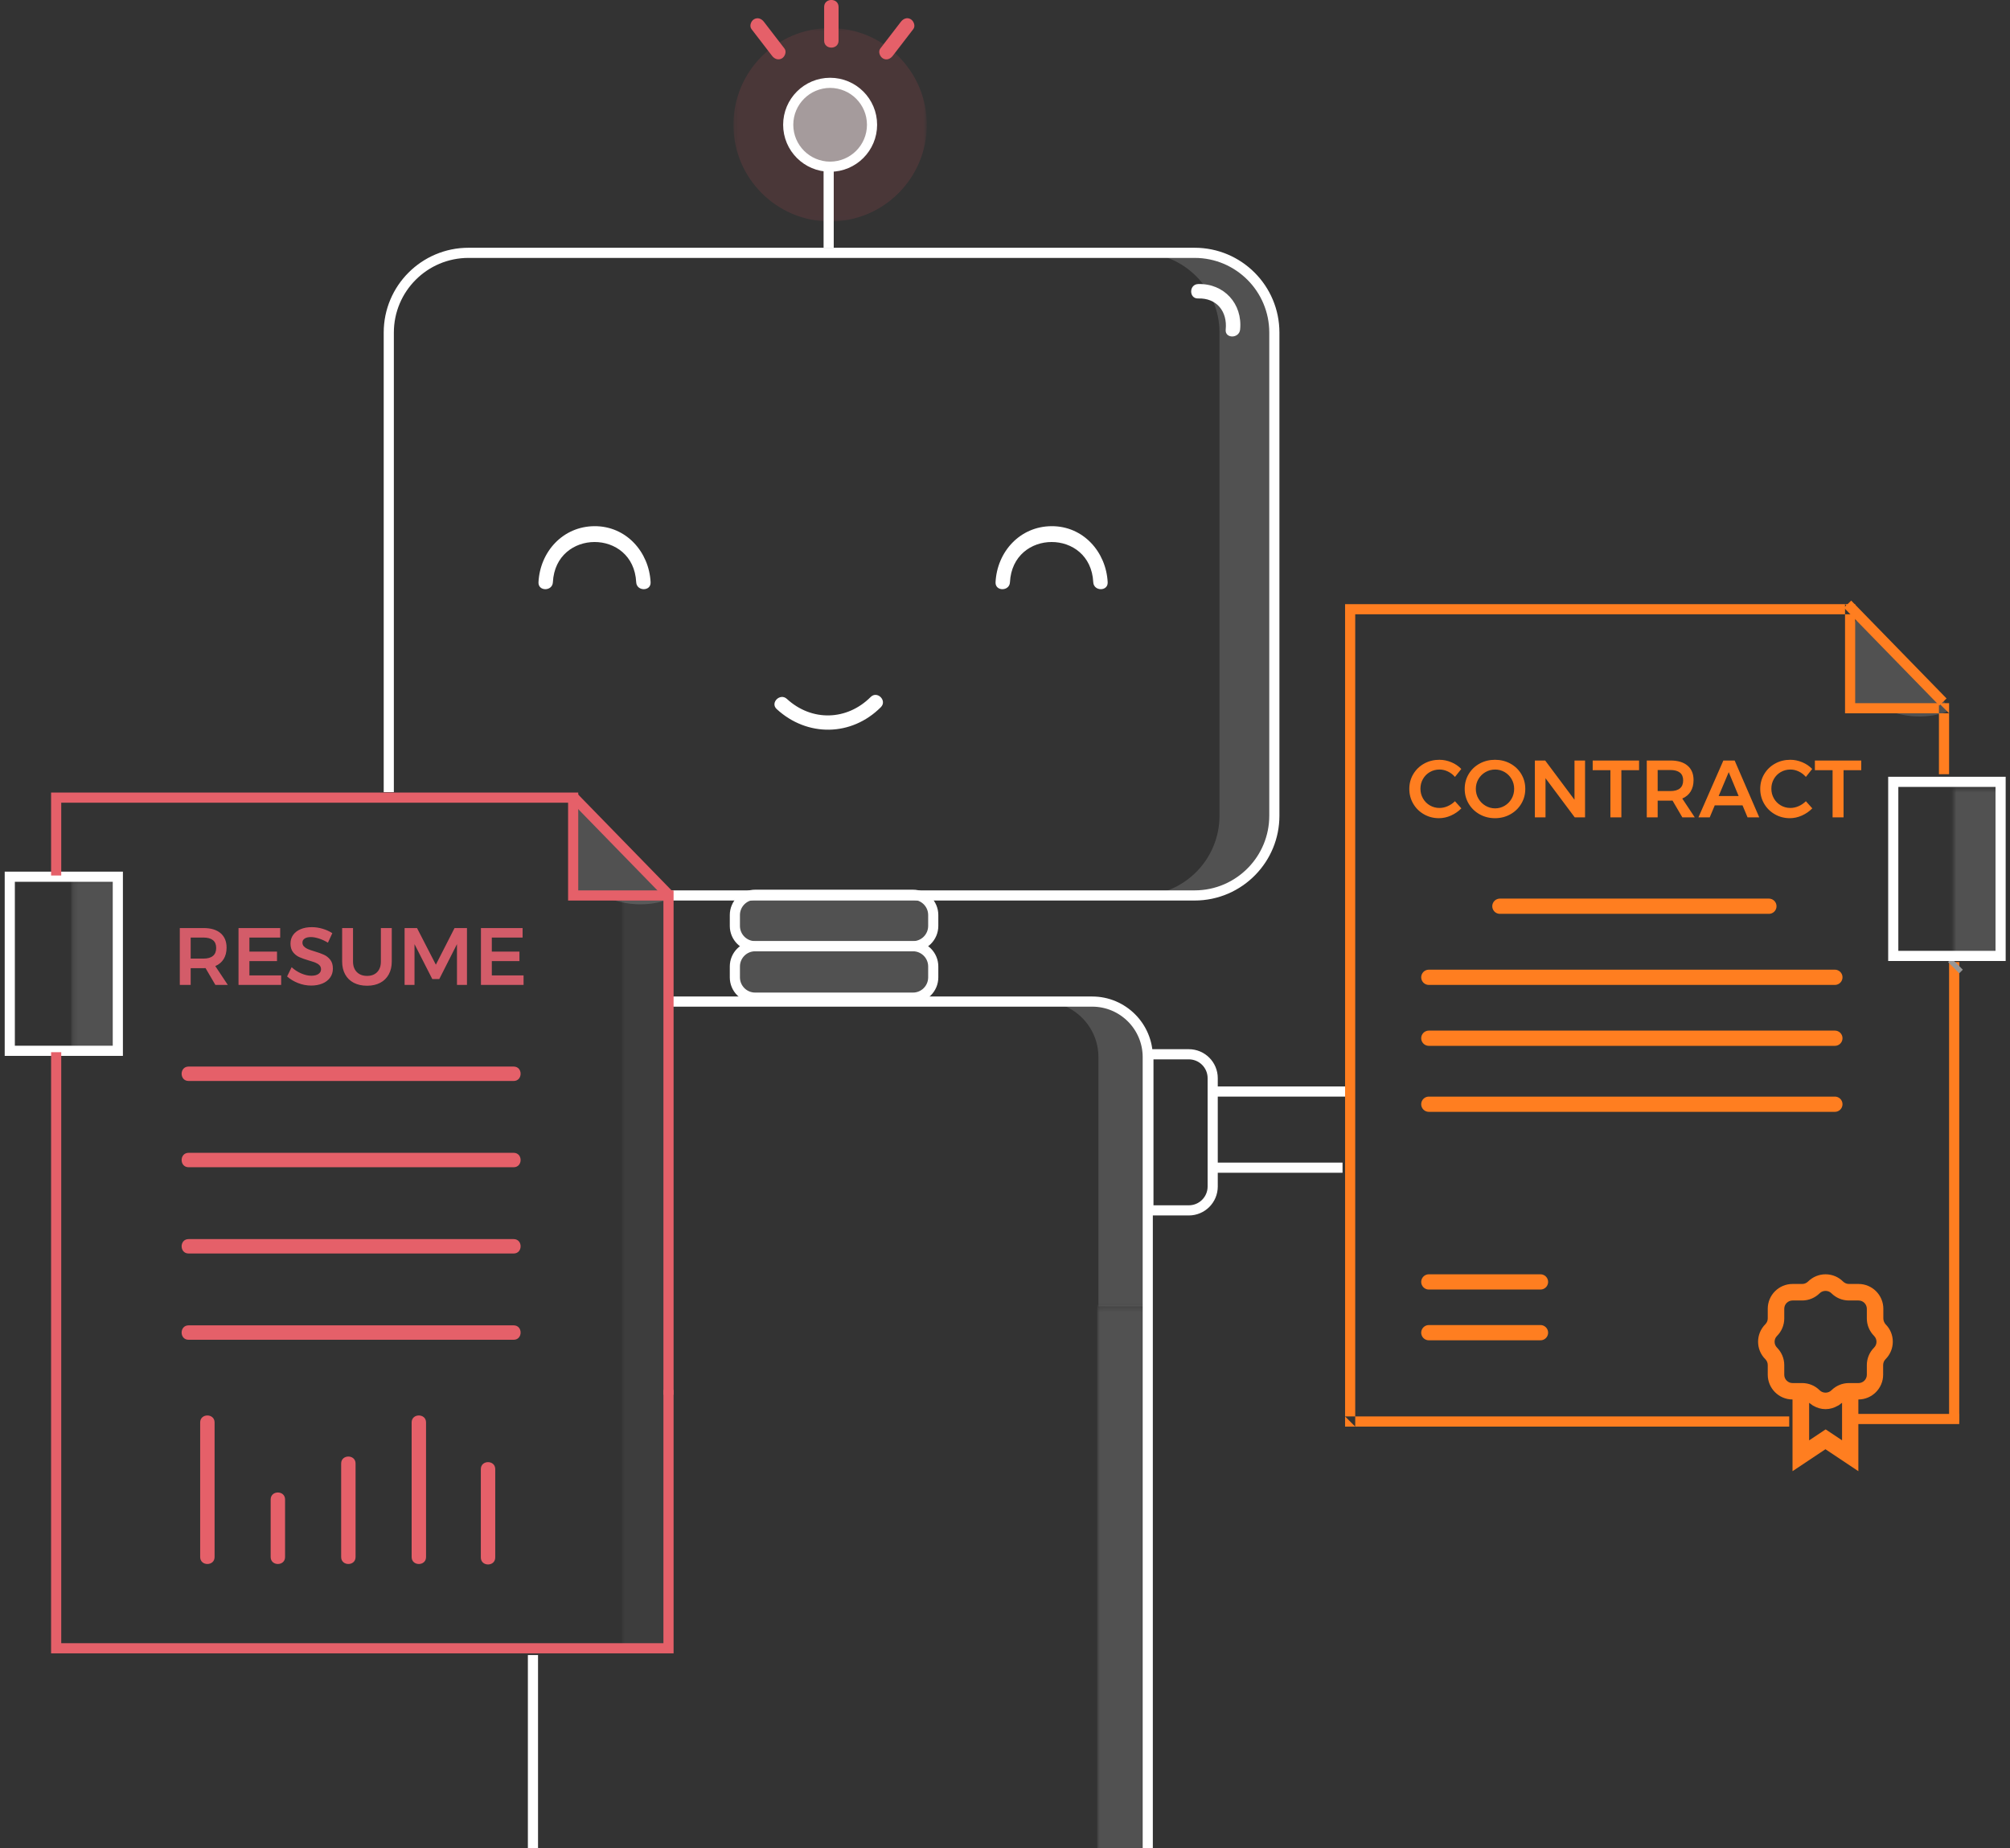<?xml version="1.0" encoding="UTF-8" standalone="no"?>
<svg width="396px" height="364px" viewBox="0 0 396 364" version="1.1" xmlns="http://www.w3.org/2000/svg" xmlns:xlink="http://www.w3.org/1999/xlink">
    <rect x="0" y="0" width="396" height="364" fill="#333333" stroke="none"/>
    <!-- Generator: Sketch 45.2 (43514) - http://www.bohemiancoding.com/sketch -->
    <title>Group 4</title>
    <desc>Created with Sketch.</desc>
    <defs>
        <rect id="path-1" x="0.241" y="0.519" width="9.2" height="34.288"></rect>
        <rect id="path-3" x="0.898" y="0.44" width="9.18" height="147.602"></rect>
        <rect id="path-5" x="0.106" y="0.026" width="20.664" height="60.051"></rect>
        <rect id="path-7" x="0.039" y="0.335" width="9.718" height="138.159"></rect>
        <rect id="path-9" x="0.751" y="0.052" width="26.512" height="126.576"></rect>
        <rect id="path-11" x="0.165" y="0.85" width="38.098" height="38.098"></rect>
        <rect id="path-13" x="0.024" y="0.29" width="16.515" height="16.515"></rect>
        <rect id="path-15" x="0.447" y="0.191" width="39.082" height="10.133"></rect>
        <rect id="path-17" x="0.447" y="0.05" width="39.082" height="10.131"></rect>
        <rect id="path-19" x="0.971" y="0.663" width="9.602" height="34.288"></rect>
    </defs>
    <g id="Landing" stroke="none" stroke-width="1" fill="none" fill-rule="evenodd">
        <g id="Artboard" transform="translate(-125, -91)">
            <g id="Group-4" transform="translate(126, 90)">
                <g id="Group-3">
                    <g id="Group" opacity="0.15" transform="translate(12.772, 173.171)">
                        <g id="Clipped">
                            <g>
                                <mask id="mask-2" fill="white">
                                    <use xlink:href="#path-1"></use>
                                </mask>
                                <g id="SVGID_15_"></g>
                                <rect id="Rectangle-path" fill="#FFFFFF" fill-rule="nonzero" mask="url(#mask-2)" x="0.241" y="0.518" width="9.2" height="34.289"></rect>
                            </g>
                        </g>
                    </g>
                    <rect id="Rectangle-path" stroke="#FFFFFF" stroke-width="2" x="0.927" y="173.689" width="21.287" height="34.289"></rect>
                    <g id="Group" opacity="0.05" transform="translate(120.627, 177.089)">
                        <g transform="translate(0, 0)" id="Clipped">
                            <g transform="translate(0, 0)">
                                <mask id="mask-4" fill="white">
                                    <use xlink:href="#path-3"></use>
                                </mask>
                                <g id="SVGID_3_"></g>
                                <polyline id="Shape" fill="#FFFFFF" fill-rule="nonzero" mask="url(#mask-4)" points="10.079 148.042 10.079 0.44 0.898 0.44 0.898 147.908"></polyline>
                            </g>
                        </g>
                    </g>
                    <g id="Group" opacity="0.15" transform="translate(112, 160)" fill-rule="nonzero" fill="#FFFFFF">
                        <g transform="translate(0, -0)" id="Shape">
                            <path d="M0.061,14.973 C0.058,15.429 0.06,15.907 0.274,16.31 C0.871,17.428 2.485,17.214 3.752,17.244 C5.363,17.282 6.873,17.976 8.417,18.437 C11.653,19.404 15.186,19.346 18.388,18.276 C18.934,17.542 18.315,16.529 17.714,15.839 C13.292,10.767 8.593,5.853 3.548,1.394 C-0.075,-1.808 0.146,1.179 0.123,4.707 C0.105,8.129 0.082,11.55 0.061,14.973"></path>
                        </g>
                    </g>
                    <g id="Group-Copy" opacity="0.15" transform="translate(364, 123)" fill-rule="nonzero" fill="#FFFFFF">
                        <g id="Group" transform="translate(0, -0)">
                            <path d="M0.061,14.973 C0.058,15.429 0.06,15.907 0.274,16.31 C0.871,17.428 2.485,17.214 3.752,17.244 C5.363,17.282 6.873,17.976 8.417,18.437 C11.653,19.404 15.186,19.346 18.388,18.276 C18.934,17.542 18.315,16.529 17.714,15.839 C13.292,10.767 8.593,5.853 3.548,1.394 C-0.075,-1.808 0.146,1.179 0.123,4.707 C0.105,8.129 0.082,11.55 0.061,14.973" id="Shape"></path>
                        </g>
                    </g>
                    <g id="Group" opacity="0.15" transform="translate(204.356, 198.258)">
                        <g transform="translate(0, 0)" id="Clipped">
                            <g transform="translate(0, 0)">
                                <mask id="mask-6" fill="white">
                                    <use xlink:href="#path-5"></use>
                                </mask>
                                <g id="SVGID_5_"></g>
                                <path d="M20.769,60.078 L20.769,10.971 C20.769,4.926 15.869,0.026 9.823,0.026 L0.104,0.026 C6.151,0.026 11.051,4.926 11.051,10.971 L11.051,60.078 L20.769,60.078 Z" id="Shape" fill="#FFFFFF" fill-rule="nonzero" mask="url(#mask-6)"></path>
                            </g>
                        </g>
                    </g>
                    <g id="Group" opacity="0.15" transform="translate(215.125, 257.663)">
                        <g transform="translate(0, 0)" id="Clipped">
                            <g transform="translate(0, 0)">
                                <mask id="mask-8" fill="white">
                                    <use xlink:href="#path-7"></use>
                                </mask>
                                <g id="SVGID_7_"></g>
                                <rect id="Rectangle-path" fill="#FFFFFF" fill-rule="nonzero" mask="url(#mask-8)" x="0.039" y="0.339" width="9.72" height="138.155"></rect>
                            </g>
                        </g>
                    </g>
                    <g id="Group" opacity="0.15" transform="translate(222.805, 50.749)">
                        <g transform="translate(0, 0)" id="Clipped">
                            <g transform="translate(0, 0)">
                                <mask id="mask-10" fill="white">
                                    <use xlink:href="#path-9"></use>
                                </mask>
                                <g id="SVGID_9_"></g>
                                <path d="M11.555,0.052 L0.752,0.052 C9.426,0.052 16.456,7.084 16.456,15.757 L16.456,110.922 C16.456,119.596 9.426,126.628 0.752,126.628 L11.555,126.628 C20.228,126.628 27.26,119.596 27.26,110.922 L27.26,15.757 C27.26,7.084 20.228,0.052 11.555,0.052" id="Shape" fill="#FFFFFF" fill-rule="nonzero" mask="url(#mask-10)"></path>
                            </g>
                        </g>
                    </g>
                    <path d="M75.596,157.032 L75.596,66.507 C75.596,62.17 77.353,58.243 80.196,55.4 C83.038,52.559 86.965,50.801 91.302,50.801 L234.359,50.801 C238.698,50.801 242.623,52.559 245.466,55.4 C248.308,58.243 250.065,62.17 250.065,66.507 C250.065,102.613 250.065,129.611 250.065,147.5 C250.065,150.759 250.065,155.482 250.065,161.671 C250.065,165.919 248.379,169.773 245.64,172.598 C242.785,175.546 238.786,177.377 234.359,177.377 L130.185,177.377" id="Shape" stroke="#FFFFFF" stroke-width="2"></path>
                    <path d="M225.125,398.336 C225.125,333.221 225.125,284.385 225.125,251.828 C225.125,242.362 225.125,228.162 225.125,209.229 C225.125,206.207 223.9,203.469 221.919,201.489 C219.938,199.51 217.202,198.283 214.179,198.283 L130.183,198.283" id="Shape" stroke="#FFFFFF" stroke-width="2"></path>
                    <path d="M197.977,115.685 C198.509,105.143 213.854,105.097 214.389,115.685 C214.48,117.503 217.318,117.515 217.228,115.685 C216.925,109.712 212.414,104.613 206.184,104.642 C199.95,104.669 195.442,109.671 195.139,115.685 C195.048,117.512 197.886,117.506 197.977,115.685" id="Shape" fill="#FFFFFF" fill-rule="nonzero"></path>
                    <path d="M107.928,115.685 C108.461,105.143 123.806,105.097 124.341,115.685 C124.431,117.503 127.27,117.515 127.179,115.685 C126.877,109.712 122.365,104.613 116.135,104.642 C109.901,104.669 105.394,109.671 105.09,115.685 C104.999,117.512 107.838,117.506 107.928,115.685" id="Shape" fill="#FFFFFF" fill-rule="nonzero"></path>
                    <g id="Group" opacity="0.15" transform="translate(143.333, 5.677)">
                        <g id="Clipped">
                            <g>
                                <mask id="mask-12" fill="white">
                                    <use xlink:href="#path-11"></use>
                                </mask>
                                <g id="SVGID_11_"></g>
                                <path d="M38.261,19.899 C38.261,30.419 29.732,38.948 19.212,38.948 C8.692,38.948 0.163,30.419 0.163,19.899 C0.163,9.379 8.692,0.85 19.212,0.85 C29.732,0.85 38.261,9.379 38.261,19.899" id="Shape" fill="#D24F58" fill-rule="nonzero" mask="url(#mask-12)"></path>
                            </g>
                        </g>
                    </g>
                    <path d="M170.534,138.288 C165.859,142.965 158.915,143.153 154.03,138.665 C152.687,137.431 150.674,139.433 152.024,140.672 C158.038,146.197 166.75,146.089 172.54,140.295 C173.835,139 171.828,136.994 170.534,138.288" id="Shape" fill="#FFFFFF" fill-rule="nonzero"></path>
                    <path d="M162.259,49.796 L162.259,33.013" id="Shape" stroke="#FFFFFF" stroke-width="2"></path>
                    <g id="Group" opacity="0.5" transform="translate(154.265, 17.03)">
                        <g id="Clipped">
                            <g>
                                <mask id="mask-14" fill="white">
                                    <use xlink:href="#path-13"></use>
                                </mask>
                                <g id="SVGID_13_"></g>
                                <path d="M8.282,16.803 C3.721,16.803 0.026,13.106 0.026,8.546 C0.026,3.986 3.721,0.288 8.282,0.288 C12.843,0.288 16.539,3.986 16.539,8.546 C16.539,13.106 12.843,16.803 8.282,16.803 Z" id="Shape" fill="#FFFFFF" fill-rule="nonzero" mask="url(#mask-14)"></path>
                            </g>
                        </g>
                    </g>
                    <circle id="Oval" stroke="#FFFFFF" stroke-width="2" cx="162.547" cy="25.576" r="8.257"></circle>
                    <polyline id="Shape" stroke="#E56069" stroke-width="2" points="130.705 274.781 130.705 325.663 10.065 325.663 10.065 208.252"></polyline>
                    <polyline id="Shape" stroke="#E56069" stroke-width="2" points="10.065 173.449 10.065 158.109 111.922 158.109 111.922 177.382 130.705 177.382 130.705 275.734"></polyline>
                    <path d="M112,158 L130.785,177.273" id="Shape" stroke="#E56069" stroke-width="2"></path>
                    <path d="M363,120 L381.785,139.273" id="Shape-Copy" stroke="#FF7E20" stroke-width="2"></path>
                    <path d="M161.37,2.364 L161.37,9.007 C161.37,10.834 164.209,10.837 164.209,9.007 L164.209,2.364 C164.209,0.538 161.37,0.535 161.37,2.364" id="Shape" fill="#E56069" fill-rule="nonzero"></path>
                    <path d="M172.435,10.56 C171.964,11.173 172.346,12.144 172.945,12.503 C173.673,12.938 174.422,12.598 174.886,11.993 L178.936,6.728 C179.407,6.115 179.026,5.144 178.428,4.785 C177.7,4.35 176.951,4.69 176.485,5.295 L172.435,10.56 Z" id="Shape" fill="#E56069" fill-rule="nonzero"></path>
                    <path d="M147.053,6.728 L151.103,11.993 C151.574,12.606 152.318,12.916 153.044,12.503 C153.646,12.161 154.021,11.167 153.554,10.561 C152.204,8.806 150.853,7.05 149.503,5.295 C149.034,4.683 148.289,4.372 147.562,4.785 C146.959,5.129 146.586,6.121 147.053,6.728" id="Shape" fill="#E56069" fill-rule="nonzero"></path>
                    <path d="M235.048,59.79 C238.722,59.673 240.841,62.36 240.482,65.918 C240.298,67.733 243.138,67.72 243.32,65.918 C243.831,60.846 240.149,56.791 235.048,56.951 C233.225,57.01 233.217,59.848 235.048,59.79" id="Shape" fill="#FFFFFF" fill-rule="nonzero"></path>
                    <path d="M100.198,211.083 L44.128,211.083 L36.154,211.083 C34.328,211.083 34.325,213.922 36.154,213.922 L92.224,213.922 L100.198,213.922 C102.025,213.922 102.028,211.083 100.198,211.083" id="Shape" fill="#E56069" fill-rule="nonzero"></path>
                    <path d="M50.5,228.073 L44.128,228.073 L36.154,228.073 C34.328,228.073 34.325,230.912 36.154,230.912 L92.224,230.912 L100.198,230.912 C102.025,230.912 102.028,228.073 100.198,228.073 L50.5,228.073 Z" id="Shape" fill="#E56069" fill-rule="nonzero"></path>
                    <path d="M100.198,245.066 L44.128,245.066 L36.154,245.066 C34.328,245.066 34.325,247.904 36.154,247.904 L92.224,247.904 L100.198,247.904 C102.025,247.904 102.028,245.066 100.198,245.066" id="Shape" fill="#E56069" fill-rule="nonzero"></path>
                    <path d="M100.198,262.057 L44.128,262.057 L36.154,262.057 C34.328,262.057 34.325,264.896 36.154,264.896 L92.224,264.896 L100.198,264.896 C102.025,264.896 102.028,262.057 100.198,262.057" id="Shape" fill="#E56069" fill-rule="nonzero"></path>
                    <path d="M38.437,281.178 L38.437,307.694 C38.437,309.52 41.276,309.523 41.276,307.694 L41.276,281.178 C41.276,279.351 38.437,279.349 38.437,281.178" id="Shape" fill="#E56069" fill-rule="nonzero"></path>
                    <g id="Group" opacity="0.15" transform="translate(143.333, 177.052)">
                        <g transform="translate(0, -0)" id="Clipped">
                            <g transform="translate(0, -0)">
                                <mask id="mask-16" fill="white">
                                    <use xlink:href="#path-15"></use>
                                </mask>
                                <g id="SVGID_19_"></g>
                                <path d="M35.537,10.323 L4.44,10.323 C2.235,10.323 0.448,8.535 0.448,6.331 L0.448,4.184 C0.448,1.979 2.237,0.192 4.44,0.192 L35.537,0.192 C37.742,0.192 39.529,1.98 39.529,4.184 L39.529,6.331 C39.527,8.535 37.741,10.323 35.537,10.323" id="Shape" fill="#FFFFFF" fill-rule="nonzero" mask="url(#mask-16)"></path>
                            </g>
                        </g>
                    </g>
                    <g id="Group" opacity="0.15" transform="translate(143.333, 187.326)">
                        <g id="Clipped">
                            <g>
                                <mask id="mask-18" fill="white">
                                    <use xlink:href="#path-17"></use>
                                </mask>
                                <g id="SVGID_21_"></g>
                                <path d="M4.44,10.182 C2.235,10.182 0.448,8.394 0.448,6.19 L0.448,4.042 C0.448,1.836 2.237,0.05 4.44,0.05 L35.537,0.05 C37.742,0.05 39.529,1.838 39.529,4.042 L39.529,6.19 C39.527,8.394 37.741,10.182 35.537,10.182 L4.44,10.182 Z" id="Shape" fill="#FFFFFF" fill-rule="nonzero" mask="url(#mask-18)"></path>
                            </g>
                        </g>
                    </g>
                    <path d="M178.87,187.376 L147.773,187.376 C145.568,187.376 143.781,185.588 143.781,183.384 L143.781,181.237 C143.781,179.031 145.57,177.245 147.773,177.245 L178.87,177.245 C181.075,177.245 182.862,179.033 182.862,181.237 L182.862,183.384 C182.86,185.588 181.074,187.376 178.87,187.376 Z" id="Shape" stroke="#FFFFFF" stroke-width="2"></path>
                    <path d="M178.87,197.509 L147.773,197.509 C145.568,197.509 143.781,195.72 143.781,193.517 L143.781,191.368 C143.781,189.163 145.57,187.376 147.773,187.376 L178.87,187.376 C181.075,187.376 182.862,189.164 182.862,191.368 L182.862,193.517 C182.86,195.72 181.074,197.509 178.87,197.509 Z" id="Shape" stroke="#FFFFFF" stroke-width="2"></path>
                    <path d="M93.731,290.371 L93.731,307.784 C93.731,309.61 96.569,309.613 96.569,307.784 L96.569,290.371 C96.569,288.544 93.731,288.542 93.731,290.371" id="Shape" fill="#E56069" fill-rule="nonzero"></path>
                    <path d="M80.099,281.178 L80.099,307.694 C80.099,309.52 82.937,309.523 82.937,307.694 L82.937,281.178 C82.937,279.351 80.099,279.349 80.099,281.178" id="Shape" fill="#E56069" fill-rule="nonzero"></path>
                    <path d="M66.213,289.269 L66.213,307.692 C66.213,309.519 69.051,309.52 69.051,307.692 L69.051,289.269 C69.051,287.443 66.213,287.44 66.213,289.269" id="Shape" fill="#E56069" fill-rule="nonzero"></path>
                    <path d="M52.325,296.349 L52.325,307.692 C52.325,309.519 55.163,309.521 55.163,307.692 L55.163,296.349 C55.163,294.523 52.325,294.52 52.325,296.349" id="Shape" fill="#E56069" fill-rule="nonzero"></path>
                    <path d="M233.214,239.41 L225.253,239.41 L225.253,208.662 L233.214,208.662 C235.813,208.662 237.919,210.768 237.919,213.366 L237.919,234.706 C237.92,237.304 235.814,239.41 233.214,239.41 Z" id="Shape" stroke="#FFFFFF" stroke-width="2"></path>
                    <path d="M41.432,195 L39.496,191.688 C39.411,191.699 39.277,191.704 39.096,191.704 L36.568,191.704 L36.568,195 L34.424,195 L34.424,183.8 L39.096,183.8 C40.547,183.8 41.667,184.136 42.456,184.808 C43.245,185.48 43.64,186.429 43.64,187.656 C43.64,188.531 43.451,189.277 43.072,189.896 C42.693,190.515 42.141,190.979 41.416,191.288 L43.88,195 L41.432,195 Z M36.568,189.816 L39.096,189.816 C39.907,189.816 40.525,189.64 40.952,189.288 C41.379,188.936 41.592,188.413 41.592,187.72 C41.592,187.037 41.379,186.525 40.952,186.184 C40.525,185.843 39.907,185.672 39.096,185.672 L36.568,185.672 L36.568,189.816 Z M45.992,183.8 L54.2,183.8 L54.2,185.672 L48.136,185.672 L48.136,188.44 L53.576,188.44 L53.576,190.312 L48.136,190.312 L48.136,193.128 L54.392,193.128 L54.392,195 L45.992,195 L45.992,183.8 Z M61.84,185.864 C61.237,185.672 60.707,185.576 60.248,185.576 C59.736,185.576 59.331,185.672 59.032,185.864 C58.733,186.056 58.584,186.323 58.584,186.664 C58.584,186.973 58.688,187.232 58.896,187.44 C59.104,187.648 59.365,187.819 59.68,187.952 C59.995,188.085 60.424,188.232 60.968,188.392 C61.725,188.616 62.347,188.84 62.832,189.064 C63.317,189.288 63.731,189.619 64.072,190.056 C64.413,190.493 64.584,191.069 64.584,191.784 C64.584,192.467 64.4,193.061 64.032,193.568 C63.664,194.075 63.157,194.461 62.512,194.728 C61.867,194.995 61.128,195.128 60.296,195.128 C59.421,195.128 58.568,194.965 57.736,194.64 C56.904,194.315 56.179,193.88 55.56,193.336 L56.456,191.512 C57.021,192.035 57.656,192.445 58.36,192.744 C59.064,193.043 59.72,193.192 60.328,193.192 C60.925,193.192 61.395,193.077 61.736,192.848 C62.077,192.619 62.248,192.307 62.248,191.912 C62.248,191.592 62.144,191.328 61.936,191.12 C61.728,190.912 61.464,190.744 61.144,190.616 C60.824,190.488 60.387,190.344 59.832,190.184 C59.075,189.96 58.456,189.741 57.976,189.528 C57.496,189.315 57.085,188.992 56.744,188.56 C56.403,188.128 56.232,187.56 56.232,186.856 C56.232,186.205 56.405,185.637 56.752,185.152 C57.099,184.667 57.589,184.291 58.224,184.024 C58.859,183.757 59.592,183.624 60.424,183.624 C61.149,183.624 61.867,183.731 62.576,183.944 C63.285,184.157 63.917,184.445 64.472,184.808 L63.608,186.68 C63.032,186.328 62.443,186.056 61.84,185.864 Z M69.304,192.472 C69.805,192.973 70.477,193.224 71.32,193.224 C72.163,193.224 72.827,192.973 73.312,192.472 C73.797,191.971 74.04,191.277 74.04,190.392 L74.04,183.8 L76.184,183.8 L76.184,190.392 C76.184,191.363 75.987,192.208 75.592,192.928 C75.197,193.648 74.635,194.2 73.904,194.584 C73.173,194.968 72.312,195.16 71.32,195.16 C70.317,195.16 69.445,194.968 68.704,194.584 C67.963,194.2 67.395,193.648 67,192.928 C66.605,192.208 66.408,191.363 66.408,190.392 L66.408,183.8 L68.552,183.8 L68.552,190.392 C68.552,191.277 68.803,191.971 69.304,192.472 Z M78.712,183.8 L81.16,183.8 L84.872,191.016 L88.552,183.8 L91,183.8 L91,195 L89.032,195 L89.032,186.968 L85.544,193.848 L84.168,193.848 L80.664,186.968 L80.664,195 L78.712,195 L78.712,183.8 Z M93.752,183.8 L101.96,183.8 L101.96,185.672 L95.896,185.672 L95.896,188.44 L101.336,188.44 L101.336,190.312 L95.896,190.312 L95.896,193.128 L102.152,193.128 L102.152,195 L93.752,195 L93.752,183.8 Z" id="RESUME" fill="#D35C69"></path>
                    <path d="M239.5,216 L263.5,216" id="Line" stroke="#FFFFFF" stroke-width="2" stroke-linecap="square"></path>
                    <path d="M238.5,231 L262.5,231" id="Line-Copy-3" stroke="#FFFFFF" stroke-width="2" stroke-linecap="square"></path>
                    <path d="M284.248,152.96 C283.709,152.704 283.163,152.576 282.608,152.576 C281.915,152.576 281.28,152.741 280.704,153.072 C280.128,153.403 279.675,153.859 279.344,154.44 C279.013,155.021 278.848,155.659 278.848,156.352 C278.848,157.045 279.013,157.683 279.344,158.264 C279.675,158.845 280.128,159.304 280.704,159.64 C281.28,159.976 281.915,160.144 282.608,160.144 C283.141,160.144 283.677,160.027 284.216,159.792 C284.755,159.557 285.232,159.232 285.648,158.816 L286.912,160.224 C286.325,160.821 285.643,161.293 284.864,161.64 C284.085,161.987 283.296,162.16 282.496,162.16 C281.419,162.16 280.432,161.904 279.536,161.392 C278.64,160.88 277.936,160.184 277.424,159.304 C276.912,158.424 276.656,157.451 276.656,156.384 C276.656,155.317 276.917,154.347 277.44,153.472 C277.963,152.597 278.675,151.909 279.576,151.408 C280.477,150.907 281.477,150.656 282.576,150.656 C283.376,150.656 284.16,150.816 284.928,151.136 C285.696,151.456 286.352,151.899 286.896,152.464 L285.648,154.032 C285.253,153.573 284.787,153.216 284.248,152.96 Z M296.568,151.408 C297.48,151.909 298.197,152.597 298.72,153.472 C299.243,154.347 299.504,155.317 299.504,156.384 C299.504,157.451 299.243,158.424 298.72,159.304 C298.197,160.184 297.48,160.88 296.568,161.392 C295.656,161.904 294.645,162.16 293.536,162.16 C292.427,162.16 291.416,161.904 290.504,161.392 C289.592,160.88 288.875,160.184 288.352,159.304 C287.829,158.424 287.568,157.451 287.568,156.384 C287.568,155.317 287.829,154.347 288.352,153.472 C288.875,152.597 289.592,151.909 290.504,151.408 C291.416,150.907 292.427,150.656 293.536,150.656 C294.645,150.656 295.656,150.907 296.568,151.408 Z M291.664,153.08 C291.077,153.416 290.613,153.875 290.272,154.456 C289.931,155.037 289.76,155.68 289.76,156.384 C289.76,157.088 289.933,157.733 290.28,158.32 C290.627,158.907 291.091,159.371 291.672,159.712 C292.253,160.053 292.885,160.224 293.568,160.224 C294.24,160.224 294.864,160.053 295.44,159.712 C296.016,159.371 296.472,158.907 296.808,158.32 C297.144,157.733 297.312,157.088 297.312,156.384 C297.312,155.68 297.144,155.037 296.808,154.456 C296.472,153.875 296.016,153.416 295.44,153.08 C294.864,152.744 294.24,152.576 293.568,152.576 C292.885,152.576 292.251,152.744 291.664,153.08 Z M309.2,150.8 L311.28,150.8 L311.28,162 L309.248,162 L303.488,154.288 L303.488,162 L301.392,162 L301.392,150.8 L303.424,150.8 L309.2,158.528 L309.2,150.8 Z M312.784,150.8 L321.92,150.8 L321.92,152.704 L318.432,152.704 L318.432,162 L316.272,162 L316.272,152.704 L312.784,152.704 L312.784,150.8 Z M330.448,162 L328.512,158.688 C328.427,158.699 328.293,158.704 328.112,158.704 L325.584,158.704 L325.584,162 L323.44,162 L323.44,150.8 L328.112,150.8 C329.563,150.8 330.683,151.136 331.472,151.808 C332.261,152.48 332.656,153.429 332.656,154.656 C332.656,155.531 332.467,156.277 332.088,156.896 C331.709,157.515 331.157,157.979 330.432,158.288 L332.896,162 L330.448,162 Z M325.584,156.816 L328.112,156.816 C328.923,156.816 329.541,156.64 329.968,156.288 C330.395,155.936 330.608,155.413 330.608,154.72 C330.608,154.037 330.395,153.525 329.968,153.184 C329.541,152.843 328.923,152.672 328.112,152.672 L325.584,152.672 L325.584,156.816 Z M343.296,162 L342.304,159.632 L336.832,159.632 L335.84,162 L333.616,162 L338.528,150.8 L340.752,150.8 L345.6,162 L343.296,162 Z M337.6,157.792 L341.536,157.792 L339.584,153.088 L337.6,157.792 Z M353.384,152.96 C352.845,152.704 352.299,152.576 351.744,152.576 C351.051,152.576 350.416,152.741 349.84,153.072 C349.264,153.403 348.811,153.859 348.48,154.44 C348.149,155.021 347.984,155.659 347.984,156.352 C347.984,157.045 348.149,157.683 348.48,158.264 C348.811,158.845 349.264,159.304 349.84,159.64 C350.416,159.976 351.051,160.144 351.744,160.144 C352.277,160.144 352.813,160.027 353.352,159.792 C353.891,159.557 354.368,159.232 354.784,158.816 L356.048,160.224 C355.461,160.821 354.779,161.293 354,161.64 C353.221,161.987 352.432,162.16 351.632,162.16 C350.555,162.16 349.568,161.904 348.672,161.392 C347.776,160.88 347.072,160.184 346.56,159.304 C346.048,158.424 345.792,157.451 345.792,156.384 C345.792,155.317 346.053,154.347 346.576,153.472 C347.099,152.597 347.811,151.909 348.712,151.408 C349.613,150.907 350.613,150.656 351.712,150.656 C352.512,150.656 353.296,150.816 354.064,151.136 C354.832,151.456 355.488,151.899 356.032,152.464 L354.784,154.032 C354.389,153.573 353.923,153.216 353.384,152.96 Z M356.56,150.8 L365.696,150.8 L365.696,152.704 L362.208,152.704 L362.208,162 L360.048,162 L360.048,152.704 L356.56,152.704 L356.56,150.8 Z" id="Contract" fill="#FF7E20"></path>
                    <polygon id="Line-3" fill="#FF7E20" fill-rule="nonzero" points="383 190.5 383 281 385 281 385 190.5"></polygon>
                    <path d="M383.5,190.5 L385,192" id="Line-2" stroke="#979797" stroke-linecap="square"></path>
                    <g id="Group-2" transform="translate(372, 155)">
                        <g id="Group" opacity="0.15" transform="translate(10, 0)">
                            <g id="Clipped">
                                <g>
                                    <mask id="mask-20" fill="white">
                                        <use xlink:href="#path-19"></use>
                                    </mask>
                                    <g id="SVGID_17_"></g>
                                    <rect id="Rectangle-path" fill="#FFFFFF" fill-rule="nonzero" mask="url(#mask-20)" x="0.971" y="0.663" width="9.603" height="34.288"></rect>
                                </g>
                            </g>
                        </g>
                        <rect id="Rectangle-path" stroke="#FFFFFF" stroke-width="2" x="0" y="0" width="21.147" height="34.288"></rect>
                    </g>
                    <path d="M370.482,261.839 C370.224,261.542 370.046,261.125 370.046,260.689 L370.046,258.784 C370.046,256.106 367.864,253.904 365.166,253.904 L363.262,253.904 C362.825,253.904 362.428,253.726 362.111,253.428 C361.199,252.516 359.969,252 358.659,252 C357.35,252 356.14,252.516 355.208,253.428 C354.91,253.726 354.494,253.904 354.057,253.904 L352.153,253.904 C349.475,253.904 347.273,256.086 347.273,258.784 L347.273,260.689 C347.273,261.125 347.095,261.542 346.797,261.839 C344.893,263.743 344.893,266.838 346.797,268.722 C347.095,269.02 347.273,269.437 347.273,269.873 L347.273,271.777 C347.273,274.455 349.455,276.657 352.153,276.657 L352.153,290.781 L358.64,286.457 L365.126,290.781 L365.126,276.657 C367.804,276.657 370.006,274.475 370.006,271.777 L370.006,269.873 C370.006,269.437 370.185,269.02 370.482,268.722 C372.387,266.818 372.387,263.724 370.482,261.839 Z M355.426,284.711 L355.426,277.312 C355.505,277.391 355.605,277.451 355.704,277.51 C355.843,277.609 355.962,277.709 356.101,277.808 C356.16,277.847 356.22,277.867 356.279,277.907 C356.993,278.323 357.806,278.561 358.659,278.561 C359.512,278.561 360.326,278.323 361.04,277.907 C361.099,277.867 361.179,277.847 361.238,277.808 C361.377,277.728 361.496,277.609 361.635,277.51 C361.734,277.451 361.814,277.391 361.913,277.312 L361.913,284.698 L358.679,282.549 L355.426,284.711 Z M368.221,266.441 C367.308,267.354 366.793,268.584 366.793,269.893 L366.793,271.797 C366.793,272.69 366.059,273.424 365.166,273.424 L363.262,273.424 C361.952,273.424 360.742,273.94 359.81,274.852 C359.195,275.467 358.124,275.467 357.509,274.852 C356.596,273.94 355.367,273.424 354.057,273.424 L352.153,273.424 C351.26,273.424 350.526,272.69 350.526,271.797 L350.526,269.893 C350.526,268.584 350.011,267.374 349.098,266.441 C348.463,265.806 348.463,264.775 349.098,264.14 C350.011,263.228 350.526,261.998 350.526,260.689 L350.526,258.784 C350.526,257.892 351.26,257.158 352.153,257.158 L354.057,257.158 C355.367,257.158 356.577,256.642 357.509,255.729 C358.124,255.114 359.195,255.114 359.81,255.729 C360.722,256.642 361.952,257.158 363.262,257.158 L365.166,257.158 C366.059,257.158 366.793,257.892 366.793,258.784 L366.793,260.689 C366.793,261.998 367.308,263.208 368.221,264.14 C368.856,264.775 368.856,265.806 368.221,266.441 Z" id="Shape" fill="#FF7E20" fill-rule="nonzero"></path>
                    <path d="M294.5,179.5 L347.5,179.5" id="Line-Copy-4" stroke="#FF7E20" stroke-width="3" stroke-linecap="round" stroke-linejoin="round"></path>
                    <path d="M280.5,205.5 L360.5,205.5" id="Line-Copy-6" stroke="#FF7E20" stroke-width="3" stroke-linecap="round" stroke-linejoin="round"></path>
                    <path d="M280.5,218.5 L360.5,218.5" id="Line-Copy-10" stroke="#FF7E20" stroke-width="3" stroke-linecap="round" stroke-linejoin="round"></path>
                    <path d="M280.5,193.5 L360.5,193.5" id="Line-Copy-9" stroke="#FF7E20" stroke-width="3" stroke-linecap="round" stroke-linejoin="round"></path>
                    <path d="M280.5,253.5 L302.5,253.5" id="Line-Copy-7" stroke="#FF7E20" stroke-width="3" stroke-linecap="round" stroke-linejoin="round"></path>
                    <path d="M280.5,263.5 L302.5,263.5" id="Line-Copy-8" stroke="#FF7E20" stroke-width="3" stroke-linecap="round" stroke-linejoin="round"></path>
                    <path d="M104,327 L104,397" id="Path-7" stroke="#FFFFFF" stroke-width="2"></path>
                    <path d="M266,282 L264,280 L266,280 L266,282 Z M266,120 L264,122 L266,122 L266,120 Z M362.5,122 L362.5,120 L364.5,122 L362.5,122 Z M381,139.5 L383,141.5 L381,141.5 L381,139.5 Z M266,122 L362.5,122 L362.5,141.5 L381,141.5 L381,153.5 L383,153.5 L383,139.5 L364.5,139.5 L364.5,120 L264,120 L264,282 L351.5,282 L351.5,280 L266,280 L266,122 Z M381,139.5 L383,141.5 L381,141.5 L381,139.5 Z M362.5,120 L364.5,122 L362.5,122 L362.5,120 Z M266,120 L264,122 L266,122 L266,120 Z M266,282 L264,280 L266,280 L266,282 Z M381,153.5 L383,153.5 L383,139.5 L364.5,139.5 L364.5,120 L264,120 L264,282 L351.5,282 L351.5,280 L266,280 L266,122 L362.5,122 L362.5,141.5 L381,141.5 L381,153.5 Z" id="Path-2" fill="#FF7E20" fill-rule="nonzero"></path>
                </g>
                <polygon id="Path-8" fill="#FF7E20" fill-rule="nonzero" points="385 279.5 363.5 279.5 363.5 281.5 385 281.5"></polygon>
            </g>
        </g>
    </g>
</svg>